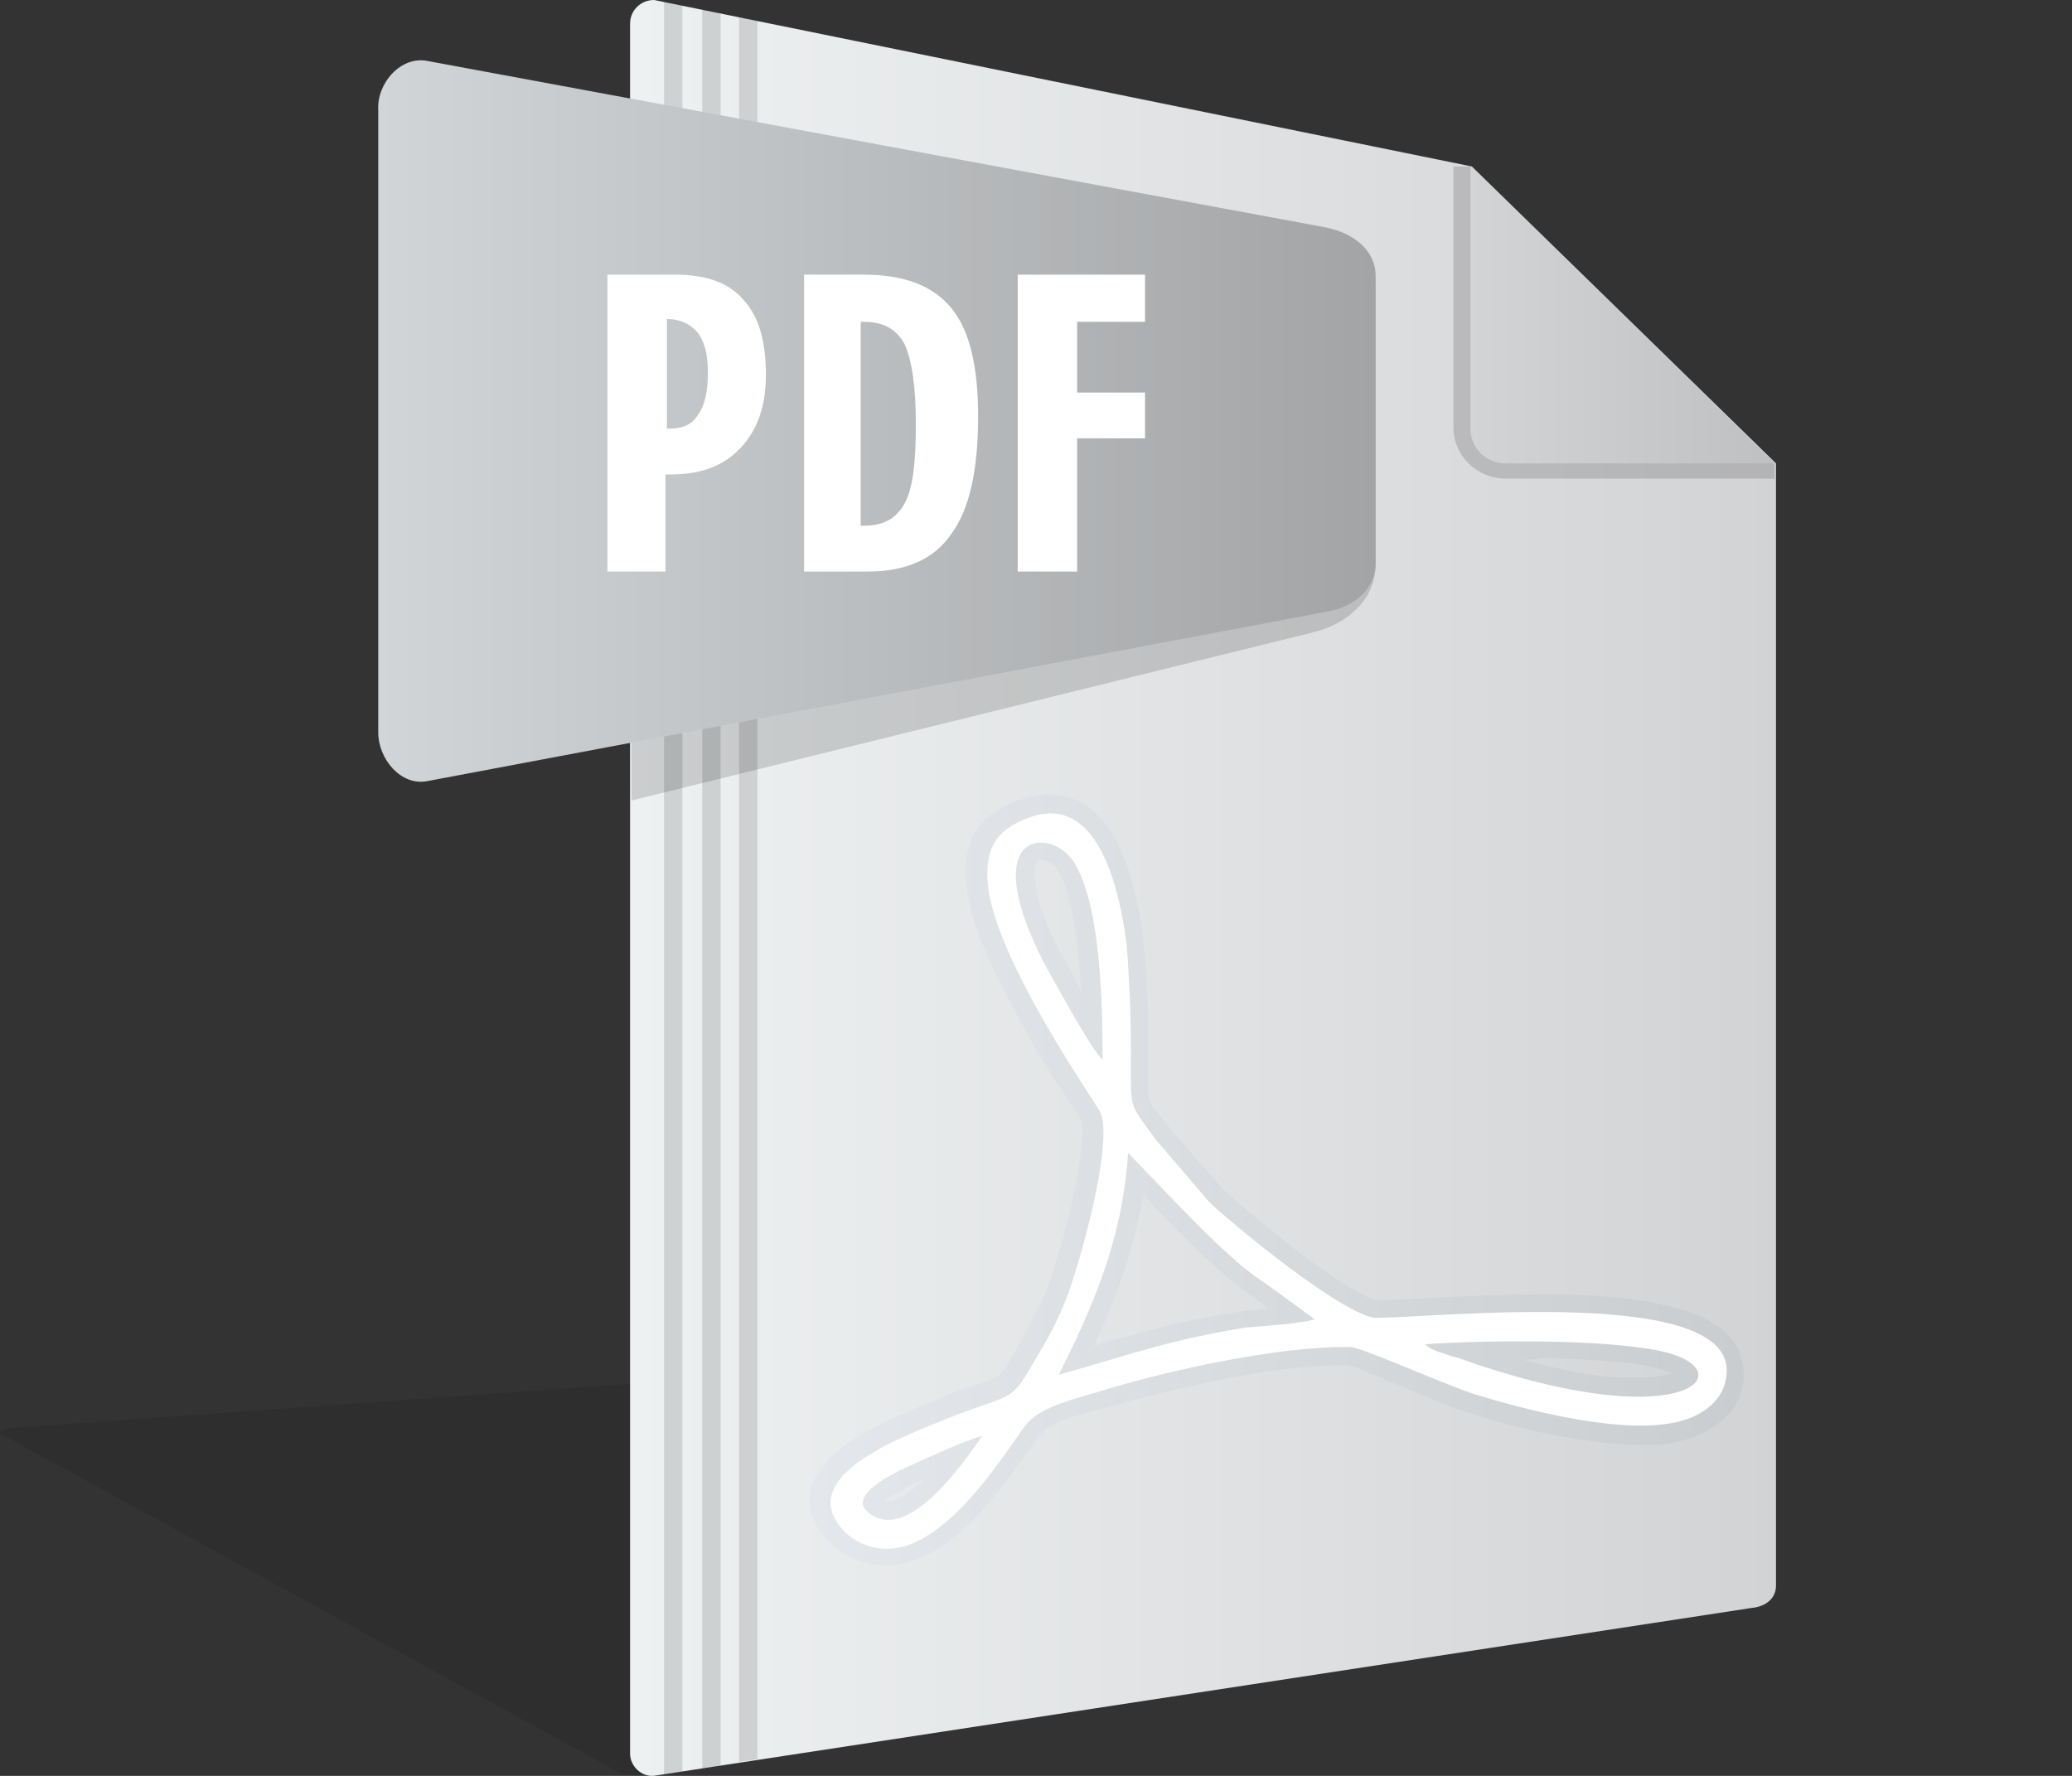 <svg width="140" height="120" viewBox="0 0 140 120" fill="none" xmlns="http://www.w3.org/2000/svg">
<rect x="0" y="0" width="140" height="120" fill="#333333" stroke="none"/>
<path fill-rule="evenodd" clip-rule="evenodd" d="M1.183 96.461L60.448 92.242L88.169 93.742L115.316 108.554C115.603 108.741 115.125 108.929 114.265 109.022L44.103 119.897C43.242 119.99 42.191 119.99 41.904 119.803L0.132 96.929C-0.25 96.742 0.228 96.554 1.183 96.461Z" fill="black" fill-opacity="0.1"/>
<path fill-rule="evenodd" clip-rule="evenodd" d="M44.198 0L99.448 11.249L120 31.31V107.149C120 107.993 119.331 108.555 118.375 108.649L44.198 119.992C43.338 120.086 42.573 119.336 42.573 118.492V1.594C42.573 0.75 43.242 0 44.198 0Z" fill="url(#paint0_linear_2765_9768)"/>
<path fill-rule="evenodd" clip-rule="evenodd" d="M44.867 0.094L45.823 0.281L46.11 0.375V119.711L44.867 119.898V0.094ZM48.117 0.75L48.691 0.937V119.336L47.448 119.523V0.656L48.117 0.75ZM51.176 118.867L49.934 119.055V1.125L51.176 1.406V118.867Z" fill="black" fill-opacity="0.125"/>
<path fill-rule="evenodd" clip-rule="evenodd" d="M42.669 54.091L42.573 6.656L88.551 15.374C90.941 15.843 92.948 17.343 92.948 19.687V38.154C92.948 40.498 91.037 42.185 88.647 42.748L42.669 54.091ZM98.301 11.25H99.353L119.904 31.311V32.342H101.743C99.831 32.342 98.206 30.842 98.206 28.873V11.25H98.301Z" fill="black" fill-opacity="0.15"/>
<path fill-rule="evenodd" clip-rule="evenodd" d="M28.904 4.123L89.603 15.372C91.419 15.747 92.948 16.872 92.948 18.653V38.058C92.948 39.839 91.419 41.058 89.603 41.339L28.904 52.776C27.088 53.151 25.558 51.276 25.558 49.495V7.404C25.463 5.622 27.088 3.748 28.904 4.123Z" fill="url(#paint1_linear_2765_9768)"/>
<path fill-rule="evenodd" clip-rule="evenodd" d="M119.904 31.311H101.743C100.404 31.311 99.353 30.28 99.353 28.968V11.25L119.904 31.311Z" fill="url(#paint2_linear_2765_9768)"/>
<path d="M41.044 38.714V18.559H45.632C47.735 18.559 49.264 19.121 50.22 20.246C51.272 21.371 51.75 23.058 51.75 25.308C51.75 27.464 51.176 29.058 50.029 30.277C48.882 31.495 47.353 32.058 45.345 32.058H44.963V38.62H41.044V38.714ZM45.059 21.558V28.964H45.25C46.11 28.964 46.779 28.683 47.161 28.027C47.639 27.37 47.831 26.433 47.831 25.214C47.831 23.996 47.639 23.152 47.161 22.496C46.684 21.933 46.014 21.558 45.059 21.558ZM54.331 38.714V18.559H58.345C61.117 18.559 63.029 19.308 64.272 20.808C65.514 22.308 66.088 24.746 66.088 28.12C66.088 31.776 65.514 34.401 64.272 36.089C63.125 37.776 61.213 38.62 58.632 38.62H54.331V38.714ZM58.25 35.526H58.345C59.684 35.526 60.544 35.057 61.117 34.026C61.691 32.995 61.882 31.214 61.882 28.683C61.882 26.058 61.595 24.277 61.117 23.246C60.544 22.215 59.684 21.746 58.345 21.746H58.154V35.526H58.25ZM68.764 38.714V18.559H77.368V21.746H72.779V26.527H77.368V29.62H72.779V38.62H68.764V38.714Z" fill="white"/>
<path fill-rule="evenodd" clip-rule="evenodd" d="M79.088 76.307L82.625 80.338C83.198 80.9 83.868 81.463 84.537 82.025L87.691 84.557C88.743 85.4 89.89 86.15 91.037 86.9C91.419 87.088 92.566 87.838 92.948 87.838C94.478 87.838 96.007 87.744 97.537 87.65C99.735 87.556 101.934 87.463 104.132 87.463C106.713 87.463 109.581 87.556 112.162 88.119C114.074 88.494 116.654 89.338 117.515 91.306C117.61 91.587 117.706 91.962 117.802 92.337C117.897 93.368 117.706 94.306 117.132 95.15C116.176 96.462 114.551 97.212 113.022 97.493C110.824 97.868 108.051 97.493 105.853 97.118C103.654 96.743 101.36 96.181 99.162 95.431C97.823 95.056 96.581 94.493 95.338 93.931C94.382 93.556 93.522 93.181 92.566 92.806C92.184 92.618 91.515 92.337 91.037 92.244C88.456 92.244 85.684 92.618 83.103 93.087C80.331 93.65 77.559 94.306 74.882 95.056C73.64 95.431 70.868 95.993 70.198 97.025C68.096 99.93 65.61 103.774 62.169 105.274C59.588 106.399 56.625 105.555 55.191 103.118C54.809 102.462 54.617 101.712 54.713 100.962C55.191 97.587 60.831 95.618 63.698 94.4C64.559 94.025 65.419 93.743 66.279 93.462C66.662 93.368 67.044 93.181 67.426 92.993C67.713 92.806 67.904 92.431 68.096 92.15C69.051 90.556 69.912 88.963 70.676 87.275C70.963 86.525 71.25 85.681 71.441 84.931C71.823 83.807 72.11 82.588 72.397 81.369C72.684 80.151 73.353 76.87 73.066 75.651L72.493 74.807C72.11 74.151 71.632 73.495 71.25 72.932C70.103 71.151 69.051 69.276 68.096 67.401C66.948 65.245 65.61 62.433 65.323 59.996C64.941 56.902 65.993 55.027 69.051 53.996C70.294 53.621 71.537 53.527 72.779 54.09C75.934 55.59 76.89 60.558 77.272 63.745C77.559 66.183 77.559 68.714 77.559 71.151V73.495C77.559 73.776 77.559 74.151 77.654 74.338C77.75 74.526 77.846 74.807 78.037 74.995C78.419 75.463 78.801 75.838 79.088 76.307ZM73.066 67.12C72.875 64.027 72.493 60.652 71.537 58.871C71.346 58.496 70.676 58.027 70.198 58.121C69.912 58.215 69.912 58.965 69.912 59.152C69.912 60.839 70.963 63.089 71.728 64.495C72.206 65.339 72.684 66.276 73.066 67.12ZM102.89 91.869C105.279 92.525 107.765 93.087 110.059 93.087C110.919 93.087 111.779 93.087 112.544 92.9C112.64 92.9 112.735 92.806 112.926 92.806C112.544 92.618 112.066 92.525 111.875 92.431C110.824 92.15 109.581 92.056 108.529 91.962C107.096 91.869 105.662 91.775 104.228 91.775C103.846 91.869 103.368 91.869 102.89 91.869ZM73.926 90.931C74.978 90.65 75.934 90.369 76.985 90.087C79.279 89.431 81.669 88.963 84.059 88.588C84.632 88.494 85.11 88.494 85.684 88.4L84.823 87.744C83.39 86.806 81.86 85.4 80.618 84.182C79.471 83.057 78.323 81.932 77.272 80.713C76.603 84.369 75.456 87.65 73.926 90.931ZM62.456 99.93C62.36 100.024 62.169 100.024 62.073 100.118C61.596 100.306 60.353 100.962 59.779 101.43H59.97C60.735 101.524 61.787 100.587 62.456 99.93Z" fill="url(#paint3_linear_2765_9768)"/>
<path fill-rule="evenodd" clip-rule="evenodd" d="M66.375 97.022C65.419 98.335 61.404 104.522 58.632 102.178C57.198 100.96 60.735 99.366 61.596 98.991C63.029 98.335 64.846 97.491 66.375 97.022ZM71.537 92.898C73.735 88.492 75.838 83.898 76.221 77.899L77.75 79.492C79.566 81.367 83.198 85.305 85.493 86.711L88.838 89.148C87.978 89.429 85.301 89.617 84.154 89.71C78.897 90.554 76.221 91.585 71.537 92.898ZM112.257 91.304C117.802 92.523 114.265 96.929 100.213 92.335C99.544 92.148 98.971 91.867 98.206 91.679C97.441 91.398 96.772 91.304 96.294 90.835C100.118 90.554 108.338 90.46 112.257 91.304ZM74.5 71.618C73.64 70.774 71.441 66.65 70.581 65.15C65.801 55.869 71.154 55.869 72.588 58.306C74.404 61.212 74.5 68.149 74.5 71.618ZM69.625 55.213C67.522 55.963 66.471 57.088 66.757 59.9C67.426 65.243 74.213 74.711 74.404 75.274C75.169 77.618 72.875 85.679 72.015 87.836C71.25 89.804 70.294 91.304 69.338 92.898C68.287 94.679 67.713 94.398 64.368 95.71C61.882 96.741 54.522 99.272 56.434 102.647C57.294 104.241 59.492 105.272 61.787 104.241C64.846 102.835 67.331 99.085 69.243 96.366C70.294 94.96 72.875 94.491 74.596 93.929C78.897 92.617 86.448 90.929 91.228 91.023C91.993 91.023 97.346 93.46 99.64 94.21C102.985 95.241 109.103 96.835 112.831 96.179C114.838 95.897 116.846 94.585 116.654 92.335C116.081 87.086 97.823 88.96 93.044 89.054C90.941 89.054 83.198 82.68 81.669 81.18L78.132 77.055C76.221 74.43 76.412 75.086 76.412 71.149C76.412 68.806 76.316 66.181 76.125 63.837C75.647 60.087 74.213 53.619 69.625 55.213Z" fill="white"/>
<defs>
<linearGradient id="paint0_linear_2765_9768" x1="42.573" y1="0" x2="120" y2="0" gradientUnits="userSpaceOnUse">
<stop stop-color="#EEF1F2"/>
<stop offset="1" stop-color="#D2D3D5"/>
</linearGradient>
<linearGradient id="paint1_linear_2765_9768" x1="25.555" y1="4.074" x2="92.948" y2="4.074" gradientUnits="userSpaceOnUse">
<stop stop-color="#D2D5D7"/>
<stop offset="1" stop-color="#A2A4A6"/>
</linearGradient>
<linearGradient id="paint2_linear_2765_9768" x1="99.353" y1="11.25" x2="119.904" y2="11.25" gradientUnits="userSpaceOnUse">
<stop stop-color="#D2D4D6"/>
<stop offset="1" stop-color="#BFC0C1"/>
</linearGradient>
<linearGradient id="paint3_linear_2765_9768" x1="54.689" y1="53.691" x2="117.825" y2="53.691" gradientUnits="userSpaceOnUse">
<stop stop-color="#E4E8EC"/>
<stop offset="1" stop-color="#CACDCF"/>
</linearGradient>
</defs>
</svg>
